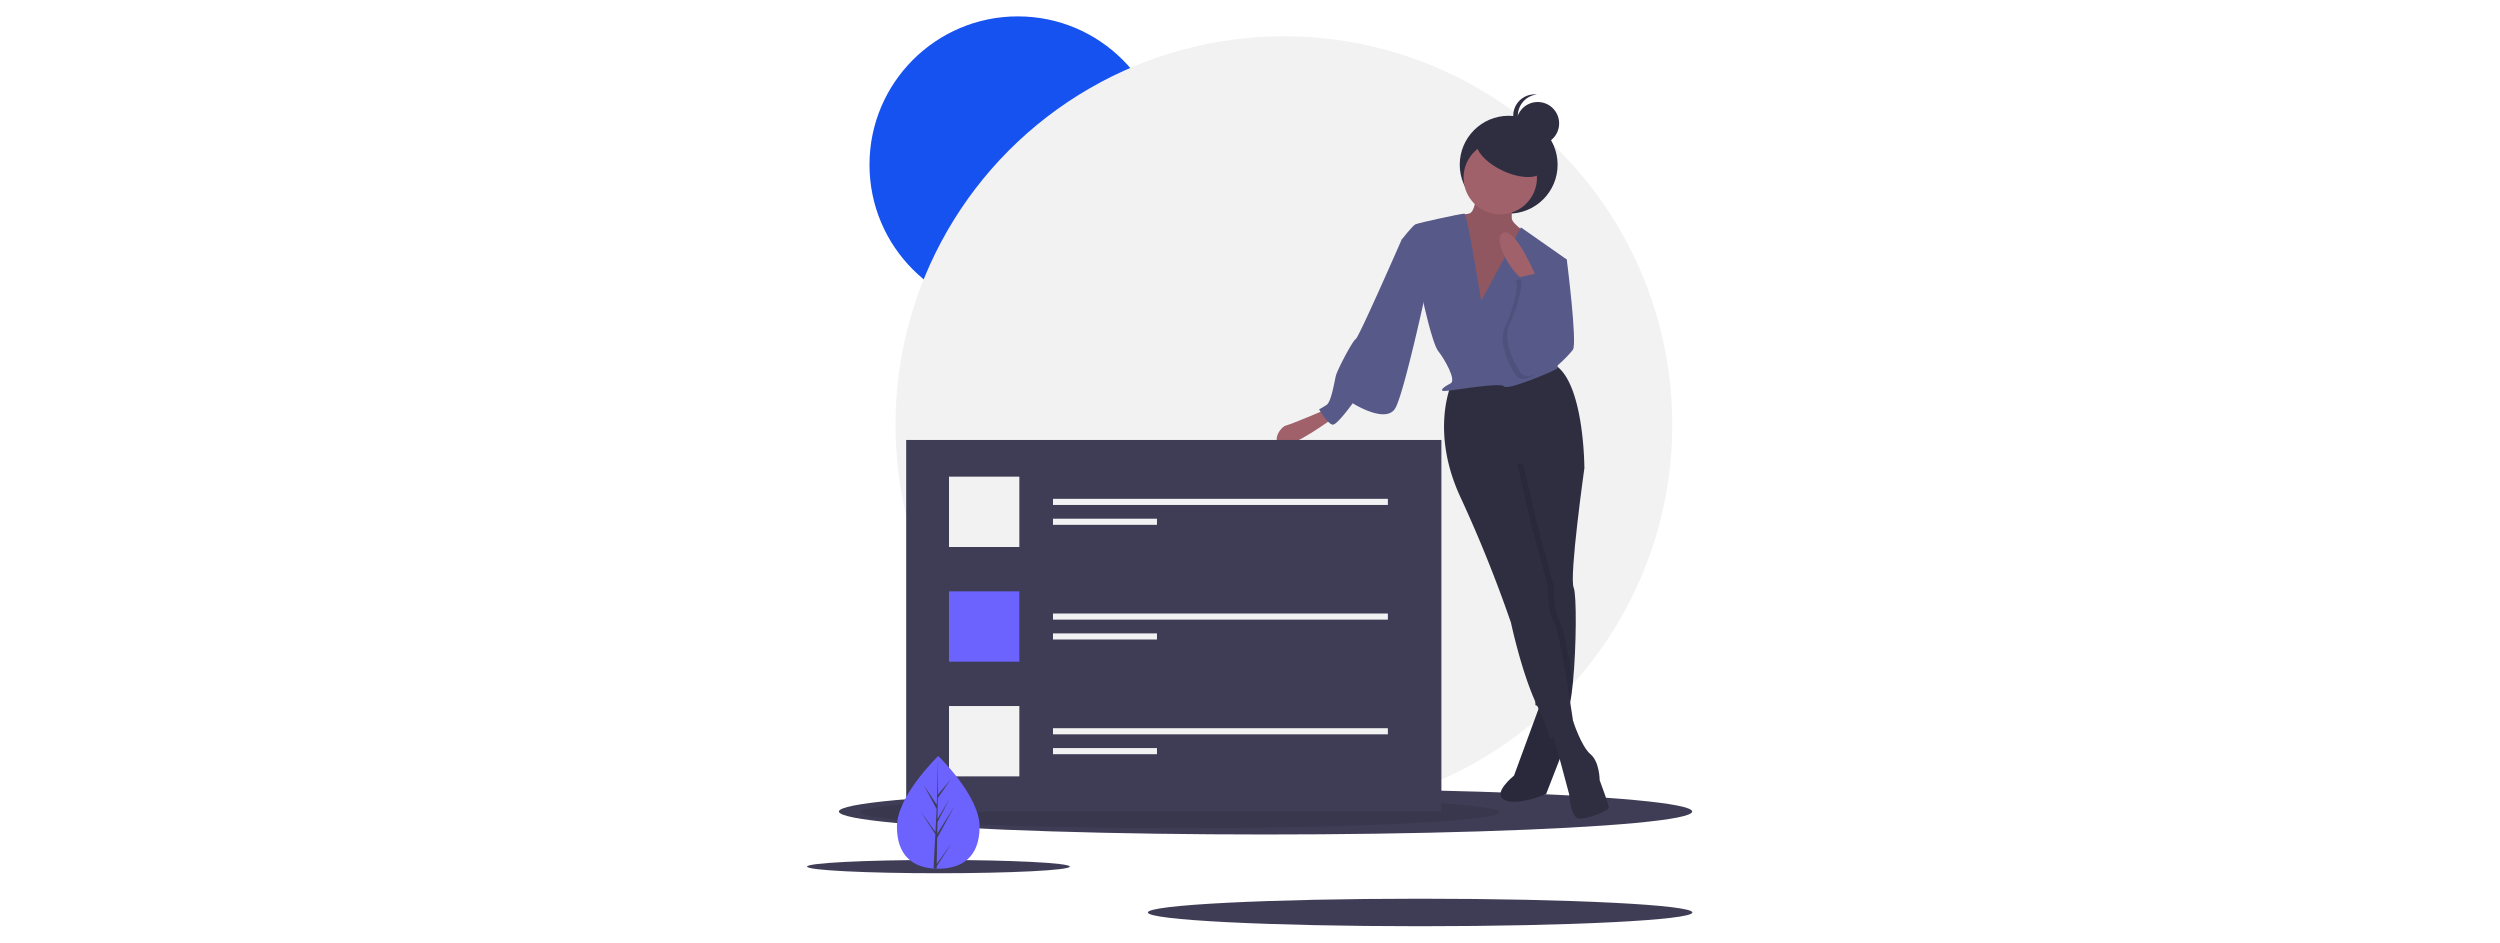 <?xml version="1.0" encoding="UTF-8" standalone="no"?>
<svg
   xmlns:dc="http://purl.org/dc/elements/1.1/"
   xmlns:cc="http://creativecommons.org/ns#"
   xmlns:rdf="http://www.w3.org/1999/02/22-rdf-syntax-ns#"
   xmlns:svg="http://www.w3.org/2000/svg"
   xmlns="http://www.w3.org/2000/svg"
   xmlns:xlink="http://www.w3.org/1999/xlink"
   xmlns:sodipodi="http://sodipodi.sourceforge.net/DTD/sodipodi-0.dtd"
   xmlns:inkscape="http://www.inkscape.org/namespaces/inkscape"
   id="ea878d0f-c60d-4637-874b-f3bcf7dfa137"
   data-name="Layer 1"
   width="1200"
   height="452.708"
   viewBox="0 0 1200 452.708"
   version="1.1"
   sodipodi:docname="img4.svg"
   inkscape:version="0.92.4 (5da689c313, 2019-01-14)">
  <defs
     id="defs113">
    <linearGradient
       id="bb74ba87-0e24-4c9d-a373-e17481b146a7"
       x1="345.7"
       y1="823.95"
       x2="345.7"
       y2="606.19"
       gradientTransform="translate(636.4)"
       gradientUnits="userSpaceOnUse">
      <stop
         offset="0"
         stop-color="gray"
         stop-opacity="0.25"
         id="stop2" />
      <stop
         offset="0.54"
         stop-color="gray"
         stop-opacity="0.12"
         id="stop4" />
      <stop
         offset="1"
         stop-color="gray"
         stop-opacity="0.1"
         id="stop6" />
    </linearGradient>
    <linearGradient
       id="9ace95f1-7a40-47d7-848c-20f8f7c52f52"
       x1="-254.27"
       y1="469.69"
       x2="-254.27"
       y2="232.12"
       gradientTransform="rotate(-2.2,1080.659,-27397.33)"
       xlink:href="#bb74ba87-0e24-4c9d-a373-e17481b146a7" />
  </defs>
  <sodipodi:namedview
     pagecolor="#ffffff"
     bordercolor="#666666"
     borderopacity="1"
     objecttolerance="10"
     gridtolerance="10"
     guidetolerance="10"
     inkscape:pageopacity="0"
     inkscape:pageshadow="2"
     inkscape:window-width="1600"
     inkscape:window-height="837"
     id="namedview111"
     showgrid="false"
     fit-margin-top="0"
     fit-margin-left="0"
     fit-margin-right="0"
     fit-margin-bottom="0"
     inkscape:zoom="0.85507334"
     inkscape:cx="171.05498"
     inkscape:cy="332.51329"
     inkscape:window-x="-8"
     inkscape:window-y="-8"
     inkscape:window-maximized="1"
     inkscape:current-layer="ea878d0f-c60d-4637-874b-f3bcf7dfa137" />
  <title
     id="title2">annotation</title>
  <g
     id="g276"
     transform="matrix(0.734,0,0,0.734,387.402,7.861)"
     style="stroke-width:1.362">
    <circle
       style="fill:#1652f0;stroke-width:1.362;fill-opacity:1"
       id="circle6"
       r="97"
       cy="97"
       cx="137.806" />
    <circle
       style="fill:#f2f2f2;stroke-width:1.362"
       id="circle8"
       r="254"
       cy="266.999"
       cx="311.806" />
    <ellipse
       style="fill:#3f3d56;stroke-width:1.362"
       id="ellipse10"
       ry="15"
       rx="279"
       cy="520"
       cx="299.806" />
    <ellipse
       style="opacity:0.1;stroke-width:1.362"
       id="ellipse12"
       ry="10.345"
       rx="209"
       cy="520.517"
       cx="243.806" />
    <ellipse
       style="fill:#3f3d56;stroke-width:1.362"
       id="ellipse18"
       ry="9"
       rx="178.043"
       cy="586"
       cx="400.903" />
    <ellipse
       style="fill:#3f3d56;stroke-width:1.362"
       id="ellipse20"
       ry="4.342"
       rx="85.903"
       cy="556"
       cx="85.903" />
    <circle
       style="fill:#2f2e41;stroke-width:1.362"
       id="circle82"
       r="32"
       cy="97"
       cx="458.806" />
    <path
       style="fill:#2f2e41;stroke-width:1.362"
       inkscape:connector-curvature="0"
       id="path84"
       transform="translate(-39.097,-100.459)"
       d="m 519.403,547.959 -18,49 c 0,0 -15,12 -6,16 9,4 27,-4 27,-4 l 14,-36 -2,-25 z" />
    <path
       style="opacity:0.1;stroke-width:1.362"
       inkscape:connector-curvature="0"
       id="path86"
       transform="translate(-39.097,-100.459)"
       d="m 519.403,547.959 -18,49 c 0,0 -15,12 -6,16 9,4 27,-4 27,-4 l 14,-36 -2,-25 z" />
    <path
       style="fill:#575a89;stroke-width:1.362"
       inkscape:connector-curvature="0"
       id="path88"
       transform="translate(-39.097,-100.459)"
       d="m 520.903,257.459 15,2 c 0,0 7,55 4,59 -3,4 -18,20 -24,16 -6,-4 5,-77 5,-77 z" />
    <path
       style="fill:#a0616a;stroke-width:1.362"
       inkscape:connector-curvature="0"
       id="path90"
       transform="translate(-39.097,-100.459)"
       d="m 377.403,357.959 c 0,0 -21,9 -25,10 -4,1 -10,11 -3,13 7,2 34,-18 34,-18 z" />
    <path
       style="fill:#2f2e41;stroke-width:1.362"
       inkscape:connector-curvature="0"
       id="path92"
       transform="translate(-39.097,-100.459)"
       d="m 526.403,567.959 11,41 c 0,0 1,15 6,16 5,1 20,-5 20,-7 0,-2 -6,-18 -6,-18 0,0 0,-12 -6,-17 -6,-5 -11.406,-21.75 -11.406,-21.75 z" />
    <path
       style="fill:#2f2e41;stroke-width:1.362"
       inkscape:connector-curvature="0"
       id="path94"
       transform="translate(-39.097,-100.459)"
       d="m 540.403,473.959 c 2.02,4.71 1.77,38.88 -0.44,61.62 -1.07,11.05 -2.6,19.4 -4.56,20.38 l -14.33,-3.58 -5.67,-1.42 -0.15,-12.44 -0.85,-68.56 -17,-71 v -18 l 43,4 6.82,10.71 0.18,0.29 c 0,0 -10,71 -7,78 z" />
    <path
       style="opacity:0.1;stroke-width:1.362"
       inkscape:connector-curvature="0"
       id="path96"
       transform="translate(-39.097,-100.459)"
       d="m 531.403,495.959 c 2.14,3.21 5.71,22.43 8.56,39.62 -1.07,11.05 -2.6,19.4 -4.56,20.38 l -14.33,-3.58 c -0.22,-0.46 -0.44,-0.94 -0.67,-1.42 -1.83,-3.84 -3.55,-8.08 -5.15,-12.44 l -0.85,-68.56 -17,-71 v -18 l 43,4 6.82,10.71 -39.82,-2.71 9,39 11,41 c 0,0 0,17 4,23 z" />
    <path
       style="fill:#2f2e41;stroke-width:1.362"
       inkscape:connector-curvature="0"
       id="path98"
       transform="translate(-39.097,-100.459)"
       d="m 460.403,340.959 c 0,0 -14,31 6,74 a 874.089,874.089 0 0 1 33,82 c 0,0 7,33 17,54 10,21 8,22 8,22 l 16,-9 c 0,0 -9,-62 -13,-68 -4,-6 -4,-23 -4,-23 l -11,-41 -9,-39 44,3 c 0,0 0,-57 -20,-68 z" />
    <path
       style="fill:#a0616a;stroke-width:1.362"
       inkscape:connector-curvature="0"
       id="path100"
       transform="translate(-39.097,-100.459)"
       d="m 476.903,212.459 c 0,0 0,16 -5,17 -5,1 -15,1 -18,6 -3,5 23,71 23,71 l 27,-17 9,-45 c 0,0 -13,-8 -13,-12 v -18 z" />
    <path
       style="opacity:0.1;stroke-width:1.362"
       inkscape:connector-curvature="0"
       id="path102"
       transform="translate(-39.097,-100.459)"
       d="m 476.903,212.459 c 0,0 0,16 -5,17 -5,1 -15,1 -18,6 -3,5 23,71 23,71 l 27,-17 9,-45 c 0,0 -13,-8 -13,-12 v -18 z" />
    <circle
       style="fill:#a0616a;stroke-width:1.362"
       id="circle104"
       r="24"
       cy="105.5"
       cx="453.306" />
    <path
       style="fill:#575a89;stroke-width:1.362"
       inkscape:connector-curvature="0"
       id="path106"
       transform="translate(-39.097,-100.459)"
       d="m 479.903,286.459 c 0,0 -9,-57 -11,-57 -2,0 -30,6 -32,7 -2,1 -9,10 -9,10 l 14,40 c 0,0 6,28 10,33 4,5 12,19 8,21 -4,2 -8,5 -4,5 4,0 37,-6 39,-3 2,3 35,-11 35,-12 0,-1 -4,-48 -4,-48 l 10,-23 -30,-21 z" />
    <path
       style="fill:#575a89;stroke-width:1.362"
       inkscape:connector-curvature="0"
       id="path108"
       transform="translate(-39.097,-100.459)"
       d="m 437.903,241.459 -10,5 c 0,0 -28,64 -30,65 -2,1 -12,20 -13,24 -1,4 -3,17 -6,19 a 51.953,51.953 0 0 1 -5,3 c 0,0 6,10 9,10 3,0 13,-14 13,-14 0,0 22,14 28,3 6,-11 21,-81 21,-81 z" />
    <path
       style="fill:#a0616a;stroke-width:1.362"
       inkscape:connector-curvature="0"
       id="path110"
       transform="translate(-39.097,-100.459)"
       d="m 516.403,271.959 c 0,0 -14,-34 -22,-30 -8,4 6,28 15,32 z" />
    <path
       style="opacity:0.1;stroke-width:1.362"
       inkscape:connector-curvature="0"
       id="path112"
       transform="translate(-39.097,-100.459)"
       d="m 502.403,272.959 14.031,-3.172 2.969,15.172 c 0,0 13,23 10,33 -3,10 -21,26 -27,17 -6,-9 -11,-23 -7,-31 4,-8 10,-27 7,-31 z" />
    <path
       style="fill:#575a89;stroke-width:1.362"
       inkscape:connector-curvature="0"
       id="path114"
       transform="translate(-39.097,-100.459)"
       d="m 505.403,270.959 14.031,-3.172 2.969,15.172 c 0,0 13,23 10,33 -3,10 -21,26 -27,17 -6,-9 -11,-23 -7,-31 4,-8 10,-27 7,-31 z" />
    <ellipse
       style="fill:#2f2e41;stroke-width:1.362"
       id="ellipse116"
       transform="rotate(-64.899,400.356,171.475)"
       ry="24"
       rx="11.5"
       cy="190.959"
       cx="498.903" />
    <circle
       style="fill:#2f2e41;stroke-width:1.362"
       id="circle118"
       r="14"
       cy="70"
       cx="477.806" />
    <path
       style="fill:#2f2e41;stroke-width:1.362"
       inkscape:connector-curvature="0"
       id="path120"
       transform="translate(-39.097,-100.459)"
       d="m 503.903,165.459 a 14,14 0 0 1 12.5,-13.917 14,14 0 1 0 0,27.834 14,14 0 0 1 -12.5,-13.917 z" />
    <rect
       style="fill:#3f3d56;stroke-width:1.362"
       id="rect122"
       height="243"
       width="350"
       y="277"
       x="64.806" />
    <rect
       style="fill:#f2f2f2;stroke-width:1.362"
       id="rect124"
       height="46"
       width="46"
       y="301"
       x="92.806" />
    <rect
       style="fill:#6c63ff;stroke-width:1.362"
       id="rect126"
       height="46"
       width="46"
       y="376"
       x="92.806" />
    <rect
       style="fill:#f2f2f2;stroke-width:1.362"
       id="rect128"
       height="46"
       width="46"
       y="451"
       x="92.806" />
    <rect
       style="fill:#f2f2f2;stroke-width:1.362"
       id="rect130"
       height="4"
       width="219"
       y="315.5"
       x="160.806" />
    <rect
       style="fill:#f2f2f2;stroke-width:1.362"
       id="rect132"
       height="4"
       width="68"
       y="328.5"
       x="160.806" />
    <rect
       style="fill:#f2f2f2;stroke-width:1.362"
       id="rect134"
       height="4"
       width="219"
       y="390.5"
       x="160.806" />
    <rect
       style="fill:#f2f2f2;stroke-width:1.362"
       id="rect136"
       height="4"
       width="68"
       y="403.5"
       x="160.806" />
    <rect
       style="fill:#f2f2f2;stroke-width:1.362"
       id="rect138"
       height="4"
       width="219"
       y="465.5"
       x="160.806" />
    <rect
       style="fill:#f2f2f2;stroke-width:1.362"
       id="rect140"
       height="4"
       width="68"
       y="478.5"
       x="160.806" />
    <path
       style="fill:#6c63ff;stroke-width:1.362"
       inkscape:connector-curvature="0"
       id="path146"
       transform="translate(-39.097,-100.459)"
       d="m 151.903,630.392 c 0,20.356 -12.1,27.464 -27.028,27.464 -0.346,0 -0.692,-0.005 -1.035,-0.013 -0.692,-0.015 -1.378,-0.047 -2.055,-0.095 -13.473,-0.953 -23.939,-8.426 -23.939,-27.357 0,-19.588 25.031,-44.307 26.916,-46.141 l 0.002,-0.002 c 0.072,-0.072 0.109,-0.107 0.109,-0.107 0,0 27.028,25.896 27.028,46.25 z" />
    <path
       style="fill:#3f3d56;stroke-width:1.362"
       inkscape:connector-curvature="0"
       id="path148"
       transform="translate(-39.097,-100.459)"
       d="m 123.89,654.741 9.886,-13.811 -9.911,15.329 -0.025,1.585 c -0.692,-0.015 -1.378,-0.047 -2.055,-0.095 l 1.065,-20.364 -0.007,-0.159 0.017,-0.027 0.102,-1.925 -9.936,-15.366 9.965,13.923 0.025,0.408 0.804,-15.386 -8.505,-15.879 8.61,13.18 0.838,-31.902 0.002,-0.109 v 0.107 l -0.139,25.155 8.468,-9.973 -8.503,12.14 -0.224,13.777 7.908,-13.222 -7.941,15.249 -0.124,7.659 11.475,-18.404 -11.52,21.075 z" />
  </g>
</svg>
